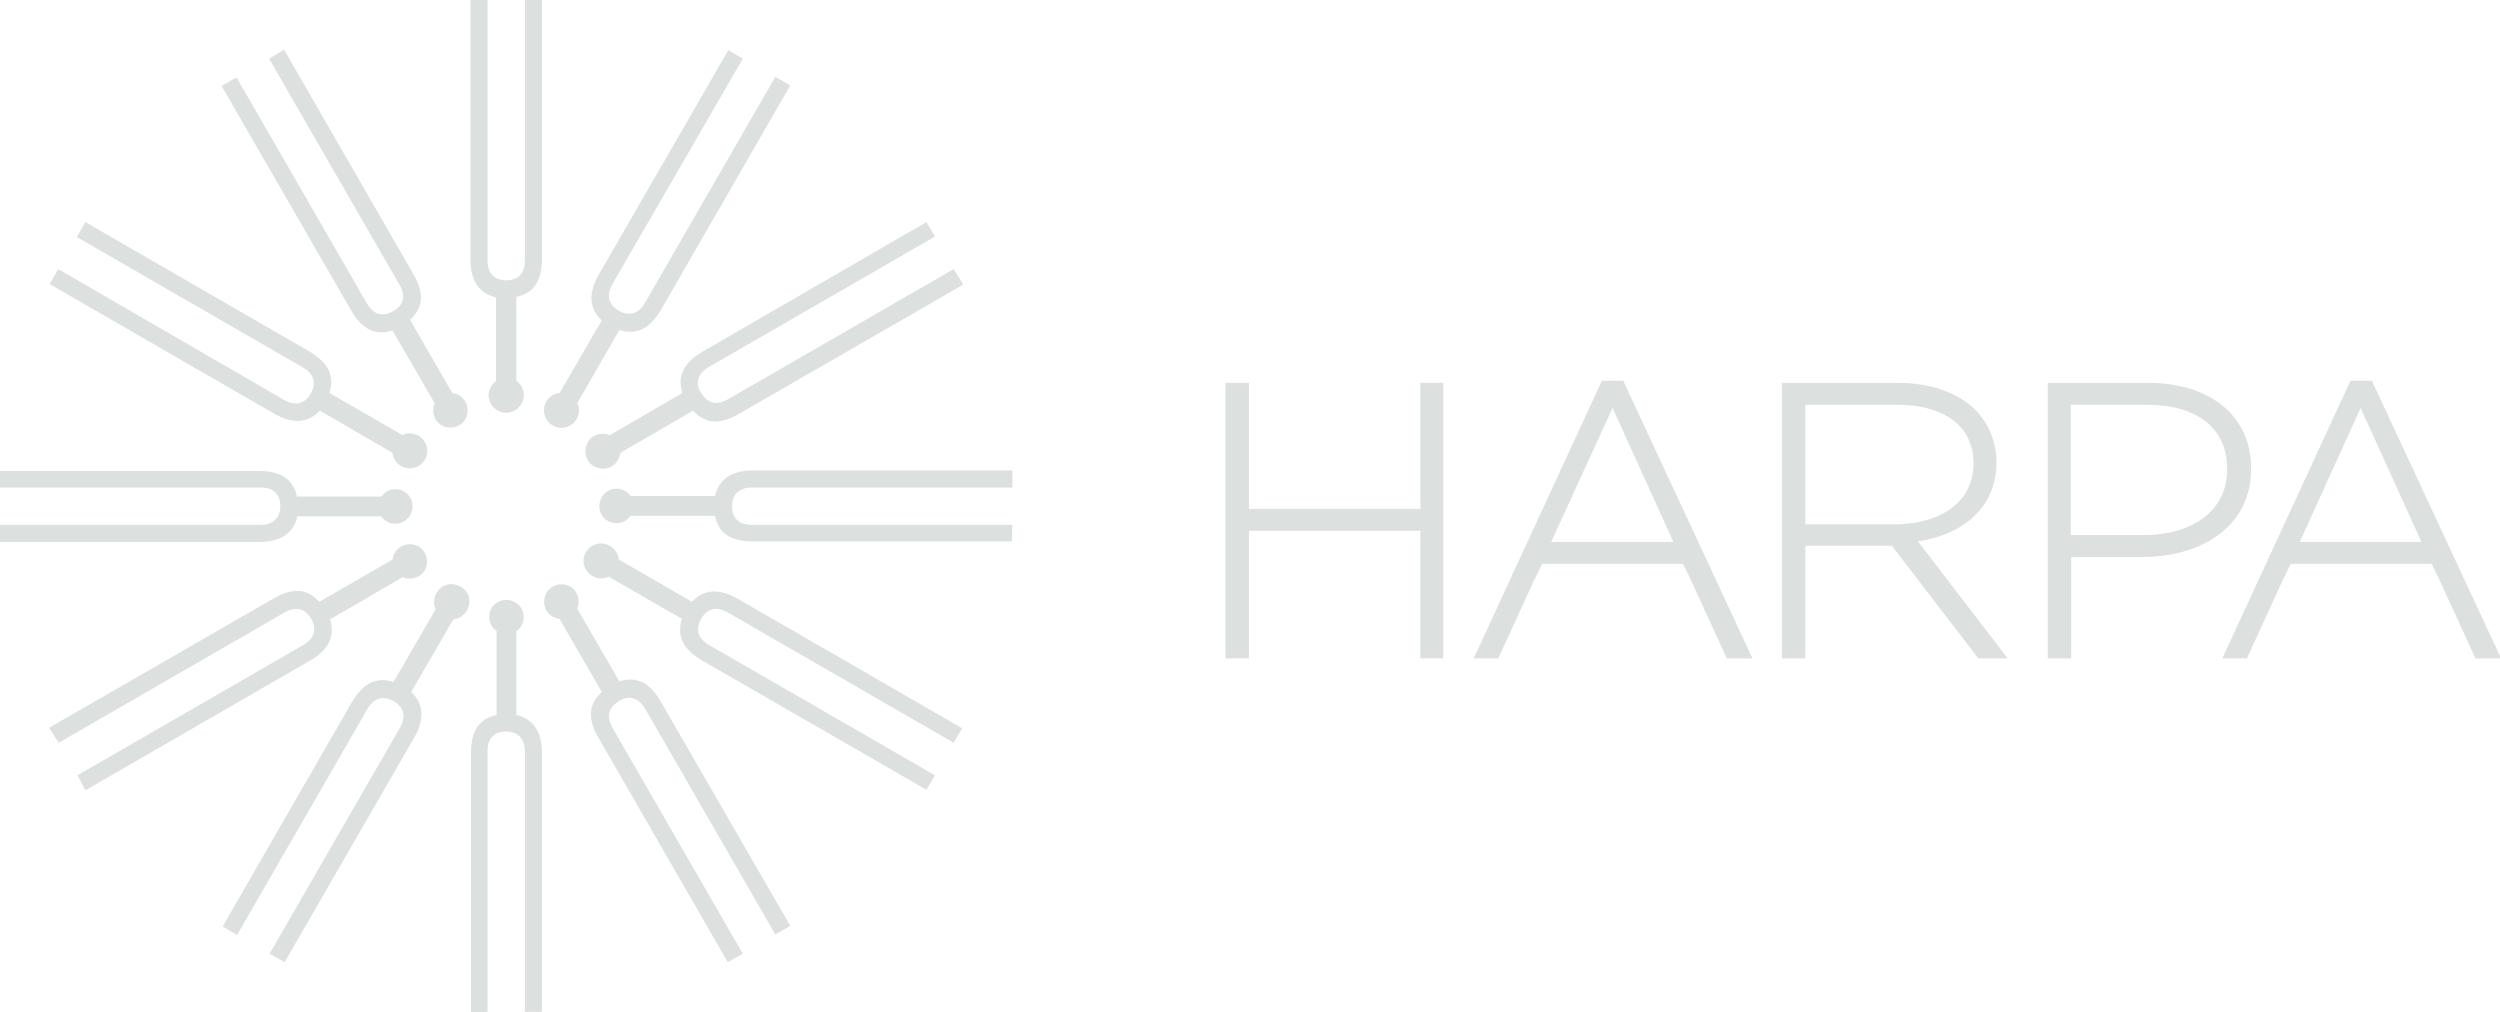 <?xml version="1.0" encoding="utf-8"?>
<!-- Generator: Adobe Illustrator 22.1.0, SVG Export Plug-In . SVG Version: 6.00 Build 0)  -->
<svg version="1.1" id="Layer_1" xmlns="http://www.w3.org/2000/svg" xmlns:xlink="http://www.w3.org/1999/xlink" x="0px" y="0px"
	 viewBox="0 0 468.2 189.6" style="enable-background:new 0 0 468.2 189.6;" xml:space="preserve">
<style type="text/css">
	.st0{fill:#DCE0DF;}
</style>
<title>harpa</title>
<polygon class="st0" points="266,71.7 266,95.3 233.9,95.3 233.9,71.7 229.5,71.7 229.5,72 229.5,123.3 233.9,123.3 233.9,99.4 
	266,99.4 266,123.3 270.3,123.3 270.3,71.7 "/>
<path class="st0" d="M338.1,75.8h17.1c9.2,0,14.3,4.2,14.4,10.8v0.2c0,7.2-6.1,11.3-14.6,11.4h-16.9L338.1,75.8z M359.2,101.4
	c8.4-1.3,14.7-6.3,14.7-14.8v-0.1c0-3.6-1.4-7.1-3.9-9.7c-3.1-3.1-8.2-5.1-14.6-5.1h-21.7v51.6h4.4v-21.1h16.2l16.2,21.1h5.5
	L359.2,101.4z"/>
<path class="st0" d="M417.1,87.8V88c0,7.4-6.2,12.2-15.6,12.2h-13.7V75.8H402C411.1,75.8,417.1,79.9,417.1,87.8 M402.3,71.7h-18.8
	v51.6h4.4v-19h13.5c10.7,0,20.2-5.6,20.2-16.5v-0.2C421.5,77.6,413.6,71.7,402.3,71.7"/>
<path class="st0" d="M290.5,101.5l11.5-25.1l11.4,25.1H290.5z M304,71.3h-4l-24,52h4.6l6.6-14.4l1.6-3.3h26.4l1.6,3.3l6.6,14.4h4.8
	L304,71.3z"/>
<path class="st0" d="M430.7,101.5l11.4-25.1l11.4,25.1H430.7z M444.2,71.3h-4l-24,52h4.6l6.6-14.4l1.6-3.3h26.4l1.6,3.3l6.6,14.4
	h4.8L444.2,71.3z"/>
<path class="st0" d="M11,139.1l42.3-24.4c2.6-1.5,4.2-0.2,5,1.2s1.1,3.4-1.5,4.9l-42.3,24.4l1.5,2.8l42.1-24.3
	c3.5-2,4.7-4.6,3.7-7.7l13.6-7.9c1.6,0.7,3.6,0,4.3-1.6s0-3.6-1.6-4.3s-3.6,0-4.3,1.6c-0.2,0.3-0.2,0.7-0.3,1l-13.7,7.9
	c-2.3-2.5-5-2.7-8.6-0.6l-42,24.2L11,139.1z"/>
<path class="st0" d="M44.4,175.1l24.4-42.3c1.5-2.6,3.5-2.3,4.9-1.5s2.7,2.4,1.2,5l-24.4,42.3l2.8,1.6l24.3-42.1
	c2-3.5,1.7-6.4-0.6-8.5l7.9-13.6c1.8-0.2,3.1-1.8,3-3.6s-1.8-3.1-3.6-3s-3.1,1.8-3,3.6c0,0.4,0.1,0.7,0.3,1.1l-7.9,13.6
	c-3.2-1-5.7,0.2-7.8,3.8l-24.2,42L44.4,175.1z"/>
<path class="st0" d="M91.3,189.5v-48.8c0-3,1.9-3.7,3.5-3.7s3.5,0.8,3.5,3.7v48.8h3.2V141c0-4-1.7-6.4-4.8-7.1v-15.7
	c1.5-1,1.8-3.1,0.8-4.5s-3.1-1.8-4.5-0.8c-1.5,1-1.8,3.1-0.8,4.5c0.2,0.3,0.5,0.5,0.8,0.8v15.7c-3.3,0.7-4.8,3-4.8,7.2v48.5
	L91.3,189.5z"/>
<path class="st0" d="M139.1,178.6l-24.4-42.3c-1.5-2.6-0.2-4.1,1.2-5s3.4-1.1,4.9,1.4l24.4,42.3l2.8-1.6l-24.3-42.1
	c-2-3.5-4.6-4.7-7.7-3.7l-7.9-13.6c0.7-1.6,0-3.6-1.6-4.3c-1.6-0.7-3.6,0-4.3,1.6c-0.4,1-0.4,2.1,0.1,3c0.5,0.9,1.5,1.5,2.5,1.6
	l7.9,13.7c-2.5,2.3-2.7,5-0.6,8.6l24.2,42L139.1,178.6z"/>
<path class="st0" d="M175.1,145.2l-42.3-24.4c-2.6-1.5-2.3-3.5-1.5-4.9s2.4-2.7,5-1.2l42.3,24.4l1.6-2.7l-42.1-24.3
	c-3.5-2-6.4-1.7-8.5,0.6l-13.7-7.9c-0.1-1-0.7-2-1.6-2.5c-1.5-1-3.5-0.5-4.5,1c-1,1.5-0.5,3.5,1,4.5c0.1,0,0.2,0.1,0.2,0.1
	c0.9,0.5,2,0.6,3,0.1l13.7,7.9c-1,3.2,0.2,5.7,3.8,7.8l42,24.2L175.1,145.2z"/>
<path class="st0" d="M189.6,98.3h-48.8c-3,0-3.7-1.9-3.7-3.5s0.8-3.5,3.7-3.5h48.8v-3.2H141c-4,0-6.4,1.7-7.1,4.8h-15.8
	c-1-1.5-3.1-1.8-4.5-0.8s-1.8,3.1-0.8,4.5c1,1.5,3.1,1.8,4.5,0.8c0.3-0.2,0.5-0.5,0.8-0.8h15.8c0.7,3.3,3,4.8,7.1,4.8h48.5
	L189.6,98.3z"/>
<path class="st0" d="M178.6,50.4l-42.3,24.4c-2.6,1.5-4.1,0.2-5-1.2s-1.1-3.4,1.5-4.9l42.3-24.4l-1.6-2.7l-42,24.3
	c-3.5,2-4.7,4.7-3.7,7.7l-13.6,7.9c-1.6-0.7-3.6,0-4.3,1.7s0,3.6,1.7,4.3s3.6,0,4.3-1.7c0.1-0.3,0.2-0.7,0.3-1l13.6-7.9
	c2.3,2.5,5,2.7,8.6,0.6l42-24.2L178.6,50.4z"/>
<path class="st0" d="M145.2,14.4l-24.4,42.3c-1.5,2.6-3.5,2.3-4.9,1.5s-2.7-2.4-1.2-5l24.4-42.2l-2.7-1.6l-24.3,42.1
	c-2,3.5-1.7,6.4,0.6,8.5l-7.9,13.6c-1.8,0.2-3.1,1.8-2.9,3.6s1.8,3.1,3.6,2.9c1.8-0.2,3.1-1.8,2.9-3.6c0-0.4-0.1-0.7-0.3-1l7.9-13.7
	c3.2,1,5.7-0.2,7.8-3.8l24.2-42L145.2,14.4z"/>
<path class="st0" d="M98.3,0v48.8c0,3-1.9,3.7-3.5,3.7s-3.5-0.8-3.5-3.7V0h-3.2v48.6c0,4,1.7,6.4,4.8,7.1v15.7
	C92,72,91.5,73,91.5,74c0,1.8,1.5,3.3,3.3,3.3c1.8,0,3.3-1.5,3.3-3.3c0-1.1-0.5-2-1.4-2.7V55.6c3.3-0.7,4.8-3,4.8-7.2V0H98.3z"/>
<path class="st0" d="M50.4,11l24.4,42.3c1.5,2.6,0.3,4.2-1.2,5s-3.4,1.1-4.9-1.5L44.3,14.5l-2.8,1.6l24.3,42.1
	c2,3.5,4.6,4.7,7.7,3.7l7.9,13.6c-0.7,1.6,0,3.6,1.6,4.3s3.6,0,4.3-1.6s0-3.6-1.6-4.3c-0.3-0.2-0.7-0.2-1-0.3l-7.9-13.7
	c2.5-2.3,2.7-5,0.6-8.6l-24.2-42L50.4,11z"/>
<path class="st0" d="M14.4,44.4l42.3,24.4c2.6,1.5,2.3,3.5,1.5,4.9s-2.4,2.7-5,1.2L10.9,50.4l-1.6,2.8l42.1,24.3
	c3.5,2,6.4,1.7,8.5-0.6l13.6,7.9c0.2,1.8,1.8,3.1,3.6,2.9s3.1-1.8,2.9-3.6c-0.2-1.8-1.8-3.1-3.6-2.9c-0.4,0-0.7,0.1-1,0.3l-13.7-7.9
	c1-3.2-0.2-5.7-3.8-7.8L16,41.6L14.4,44.4z"/>
<path class="st0" d="M0,91.3h48.8c3,0,3.7,1.9,3.7,3.5s-0.8,3.5-3.7,3.5H0v3.2h48.6c4,0,6.4-1.7,7.1-4.8h15.7c1,1.5,3.1,1.8,4.5,0.8
	s1.8-3.1,0.8-4.5c-1-1.5-3.1-1.8-4.5-0.8c-0.3,0.2-0.5,0.5-0.8,0.8H55.6c-0.7-3.3-3-4.8-7.2-4.8H0V91.3z"/>
</svg>
